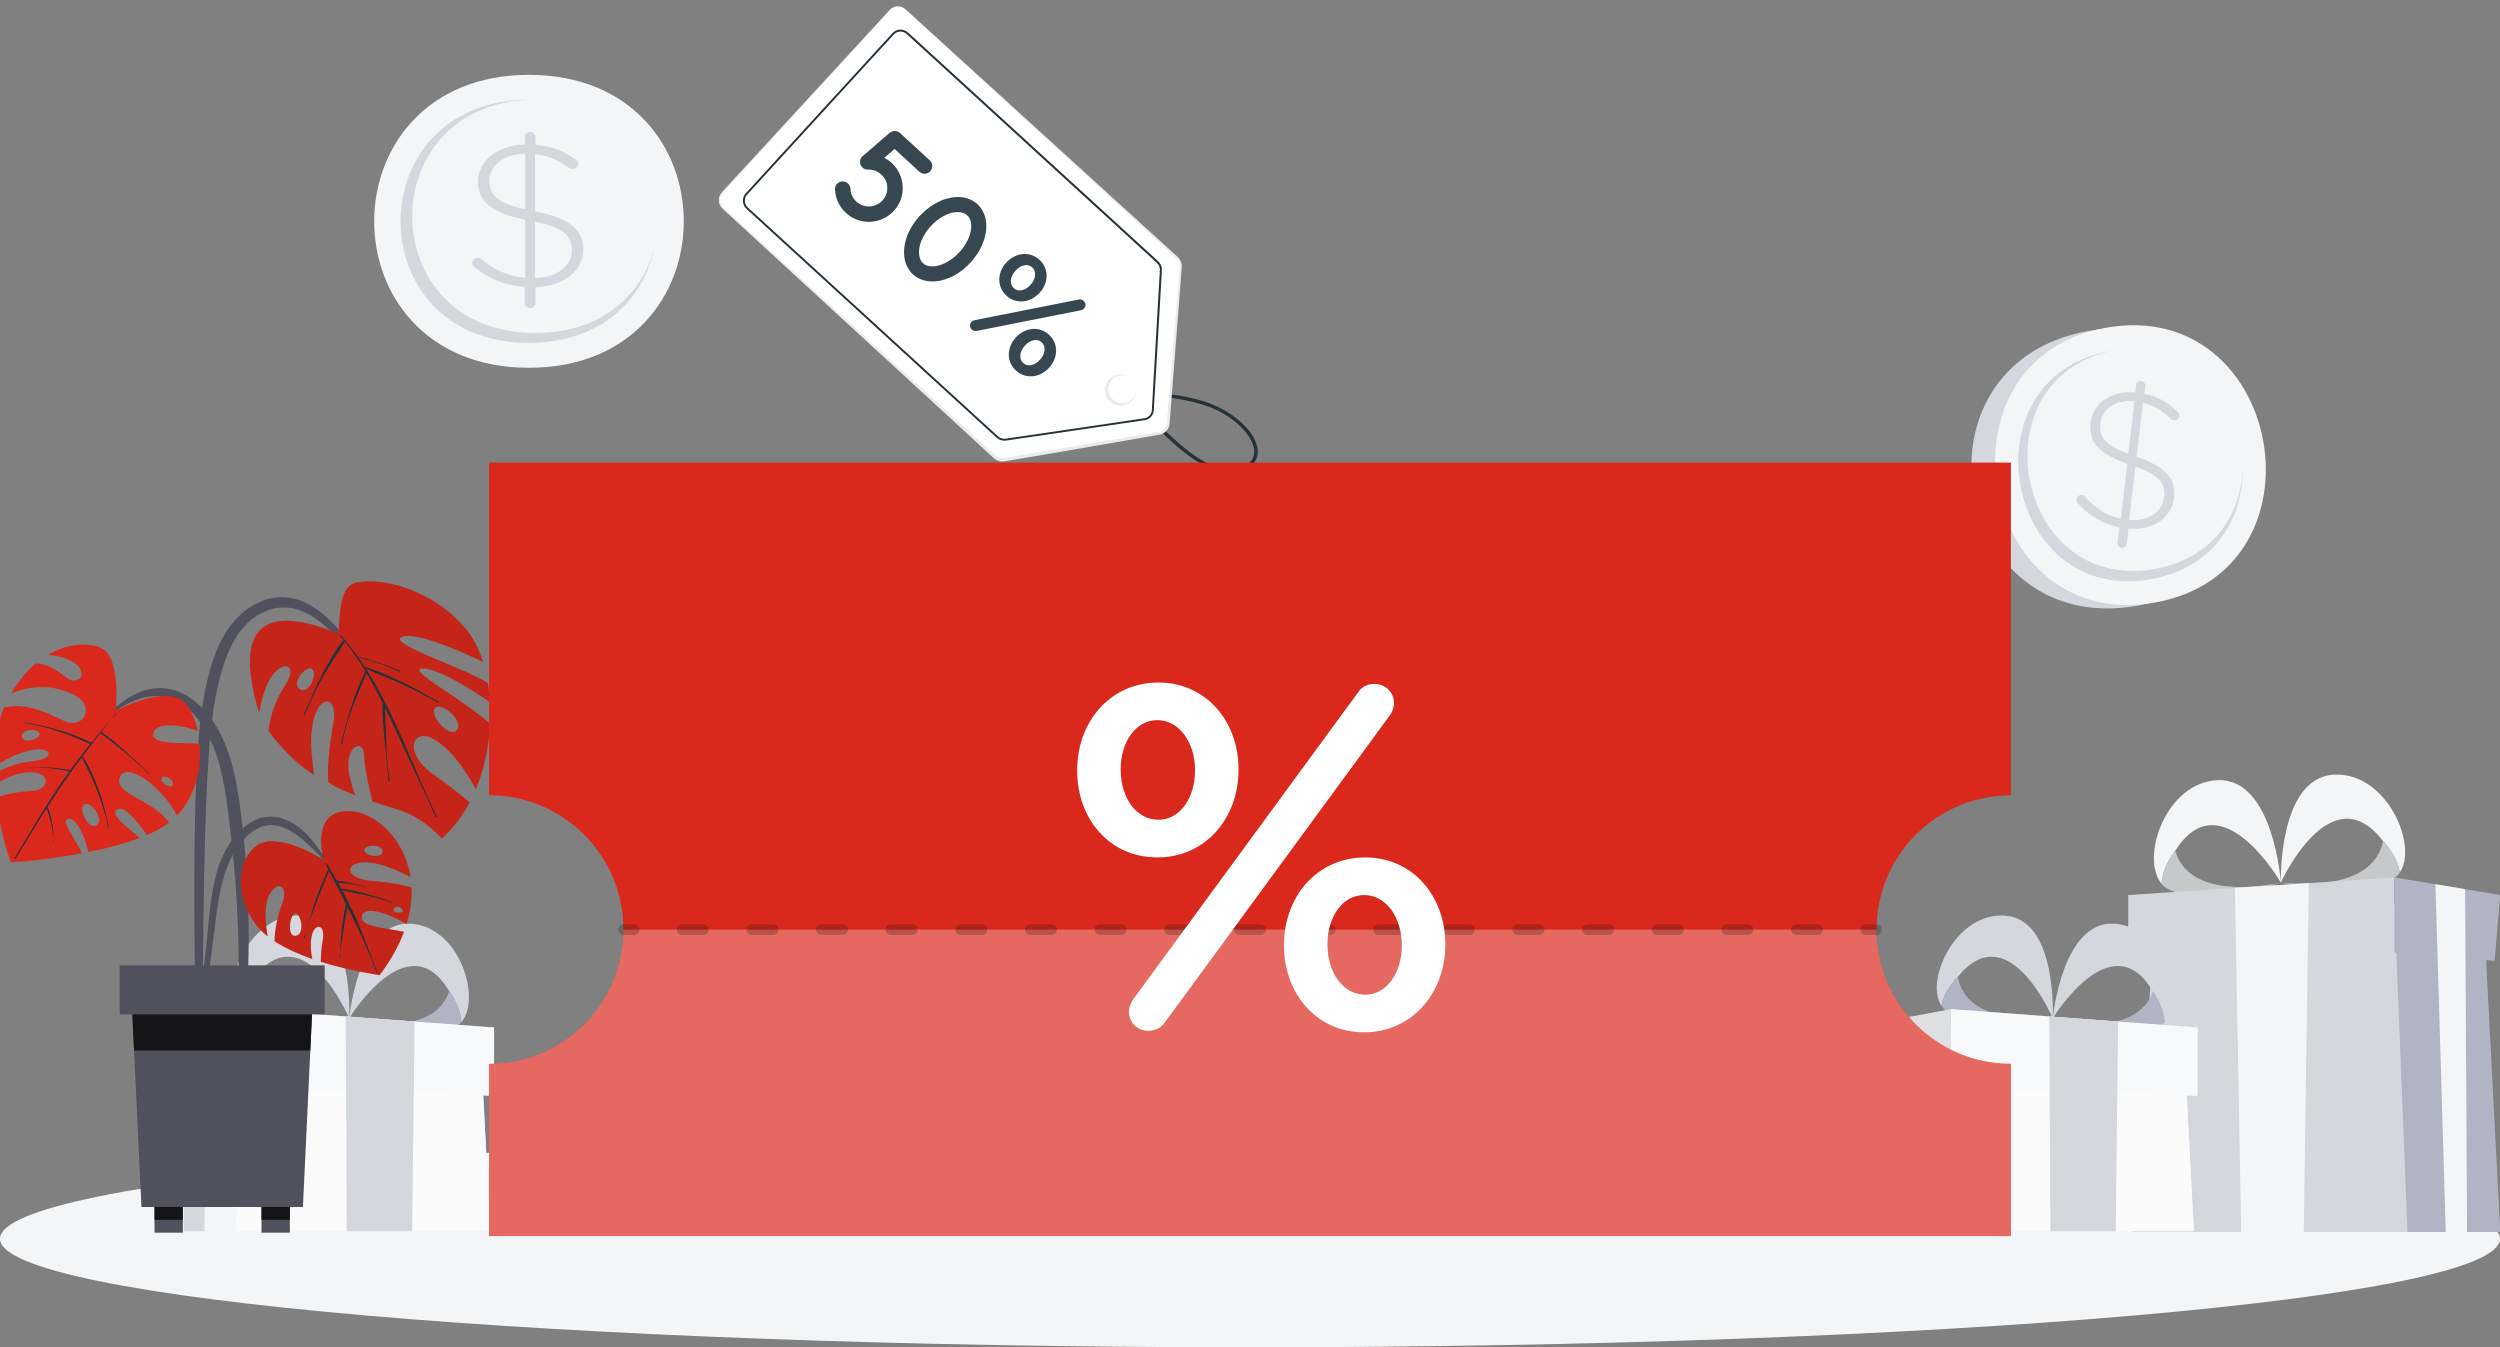 <svg width="334" height="180" viewBox="0 0 334 180" fill="none" xmlns="http://www.w3.org/2000/svg">
<rect x="0" y="0" width="334" height="180" fill="#808080" stroke="none"/>
<g clip-path="url(#clip0_2533_579871)">
<path d="M167 180C259.232 180 334 173.508 334 165.5C334 157.492 259.232 151 167 151C74.768 151 0 157.492 0 165.5C0 173.508 74.768 180 167 180Z" fill="#F4F5F6"/>
<path d="M70.665 10C43.123 10 43.08 49.133 70.665 49.133C98.249 49.133 98.249 10 70.665 10Z" fill="#F4F5F6"/>
<path d="M87.414 33.233C85.945 39.963 80.36 45.807 70.666 45.807C47.779 45.807 47.808 13.326 70.666 13.326C70.815 13.326 70.964 13.326 71.113 13.333C49.603 13.73 49.71 44.488 71.532 44.488C80.431 44.488 85.739 39.339 87.414 33.233Z" fill="#D4D7DE"/>
<path d="M70.828 17.609C71.218 17.609 71.544 17.907 71.544 18.262V19.354C73.688 19.517 75.242 20.17 76.846 21.262C77.115 21.453 77.264 21.616 77.264 21.886C77.264 22.269 76.909 22.567 76.491 22.567C76.313 22.567 76.164 22.538 75.951 22.375C74.49 21.311 73.063 20.765 71.481 20.602V28.233C76.008 29.105 77.917 30.659 77.917 33.325C77.917 36.212 75.263 38.254 71.544 38.367V40.495C71.544 40.85 71.218 41.148 70.828 41.148C70.437 41.148 70.111 40.85 70.111 40.495V38.346C67.521 38.155 65.406 37.282 63.405 35.701C63.199 35.538 63.078 35.375 63.078 35.126C63.078 34.772 63.433 34.446 63.823 34.446C64.093 34.446 64.27 34.552 64.363 34.637C66.03 36.056 67.847 36.899 70.175 37.119V29.354C65.704 28.453 63.859 26.956 63.859 24.233C63.859 21.51 66.477 19.382 70.118 19.304V18.269C70.118 17.914 70.444 17.616 70.835 17.616L70.828 17.609ZM70.175 27.964V20.524C67.286 20.581 65.377 22.155 65.377 24.12C65.377 25.971 66.328 27.12 70.175 27.964ZM71.488 29.623V37.141C74.468 37.084 76.406 35.502 76.406 33.438C76.406 31.559 75.362 30.417 71.488 29.623Z" fill="#D4D7DE"/>
<path d="M279.014 44.212C254.218 48.658 260.768 85.366 285.607 80.913C310.402 76.466 303.852 39.758 279.014 44.212Z" fill="#D4D7DE"/>
<path d="M281.34 43.793C257.708 48.034 264.259 84.741 287.933 80.493C311.565 76.252 305.014 39.545 281.34 43.793Z" fill="#F4F5F6"/>
<path d="M299.628 63.011C299.501 69.55 295.69 75.89 287.372 77.379C267.729 80.904 262.293 50.43 281.901 46.919C282.029 46.898 282.156 46.877 282.284 46.855C263.89 50.536 269.162 79.365 287.89 76.01C295.533 74.642 299.217 68.996 299.621 63.011H299.628Z" fill="#D4D7DE"/>
<path d="M286.059 50.893C286.393 50.935 286.648 51.247 286.606 51.588L286.485 52.616C288.323 52.992 289.593 53.765 290.864 54.963C291.077 55.169 291.183 55.339 291.155 55.602C291.112 55.963 290.771 56.212 290.409 56.169C290.253 56.148 290.126 56.112 289.969 55.935C288.827 54.779 287.649 54.119 286.301 53.807L285.449 61.027C289.274 62.311 290.75 63.977 290.452 66.502C290.133 69.232 287.606 70.899 284.37 70.622L284.136 72.636C284.093 72.97 283.781 73.225 283.448 73.183C283.114 73.14 282.859 72.828 282.901 72.487L283.143 70.452C280.921 70.005 279.183 68.97 277.636 67.268C277.472 67.091 277.387 66.927 277.416 66.693C277.458 66.36 277.799 66.084 278.139 66.126C278.374 66.154 278.516 66.275 278.579 66.36C279.864 67.871 281.347 68.856 283.334 69.296L284.2 61.949C280.432 60.644 278.998 59.034 279.303 56.46C279.608 53.857 282.114 52.141 285.272 52.431L285.385 51.453C285.428 51.12 285.74 50.864 286.073 50.907L286.059 50.893ZM284.342 60.623L285.172 53.587C282.667 53.346 280.836 54.644 280.616 56.502C280.41 58.254 281.106 59.438 284.342 60.623ZM285.293 62.332L284.455 69.445C287.039 69.693 288.891 68.395 289.125 66.438C289.338 64.658 288.557 63.467 285.293 62.325V62.332Z" fill="#D4D7DE"/>
<path d="M321.317 114.373C321.253 115.217 321.019 115.962 320.614 116.543C320.593 116.394 320.565 116.246 320.522 116.097C320.487 115.941 320.444 115.785 320.387 115.629C320.103 114.749 319.571 113.77 318.691 112.707C318.613 112.607 318.528 112.515 318.443 112.416C318.422 112.387 318.4 112.366 318.372 112.345C318.329 112.295 318.287 112.253 318.251 112.21C311.389 103.523 304.86 117.6 304.718 117.919C304.718 117.919 304.342 103.877 311.829 103.494C317.698 103.189 321.651 110.033 321.303 114.373H321.317Z" fill="#F4F5F6"/>
<path d="M320.623 116.543C320.453 116.792 320.247 117.011 320.006 117.189C316.429 119.926 305.443 118.04 304.762 117.926H304.727C315.052 118.912 317.884 115.16 318.38 112.338C318.402 112.366 318.43 112.388 318.451 112.409C318.537 112.508 318.622 112.6 318.7 112.7C319.58 113.77 320.112 114.742 320.396 115.621C320.446 115.777 320.488 115.941 320.531 116.09C320.566 116.238 320.602 116.394 320.623 116.536V116.543Z" fill="#F4F5F6"/>
<path opacity="0.2" d="M320.623 116.543C320.453 116.792 320.247 117.011 320.006 117.189C316.429 119.926 305.443 118.04 304.762 117.926H304.727C315.052 118.912 317.884 115.16 318.38 112.338C318.402 112.366 318.43 112.388 318.451 112.409C318.537 112.508 318.622 112.6 318.7 112.7C319.58 113.77 320.112 114.742 320.396 115.621C320.446 115.777 320.488 115.941 320.531 116.09C320.566 116.238 320.602 116.394 320.623 116.536V116.543Z" fill="#141416"/>
<path d="M287.877 115.969C288.026 116.799 288.324 117.522 288.778 118.069C288.785 117.92 288.8 117.771 288.821 117.615C288.842 117.459 288.87 117.295 288.906 117.132C289.105 116.232 289.538 115.203 290.318 114.062C290.389 113.955 290.46 113.856 290.538 113.75C290.559 113.721 290.574 113.7 290.602 113.672C290.638 113.622 290.68 113.572 290.709 113.523C296.712 104.218 304.554 117.615 304.724 117.92C304.724 117.92 303.759 103.906 296.265 104.232C290.396 104.487 287.111 111.679 287.87 115.962L287.877 115.969Z" fill="#F4F5F6"/>
<path d="M288.777 118.061C288.969 118.288 289.196 118.487 289.452 118.65C293.27 121.033 304.028 118.111 304.695 117.933H304.723C294.54 119.898 291.361 116.43 290.601 113.664C290.58 113.692 290.559 113.714 290.537 113.742C290.459 113.848 290.388 113.955 290.317 114.054C289.544 115.203 289.111 116.224 288.905 117.125C288.87 117.288 288.841 117.451 288.82 117.607C288.799 117.763 288.784 117.912 288.777 118.061Z" fill="#F4F5F6"/>
<path opacity="0.2" d="M288.777 118.061C288.969 118.288 289.196 118.487 289.452 118.65C293.27 121.033 304.028 118.111 304.695 117.933H304.723C294.54 119.898 291.361 116.43 290.601 113.664C290.58 113.692 290.559 113.714 290.537 113.742C290.459 113.848 290.388 113.955 290.317 114.054C289.544 115.203 289.111 116.224 288.905 117.125C288.87 117.288 288.841 117.451 288.82 117.607C288.799 117.763 288.784 117.912 288.777 118.061Z" fill="#141416"/>
<path d="M324.815 164.591H284.883L288.183 119.578L320.827 120.975L324.815 164.591Z" fill="#D4D7DE"/>
<path d="M334.035 164.592H321.637L319.898 120.977L331.821 122.012L334.035 164.592Z" fill="#B1B5C3"/>
<path d="M284.336 119.579V128.373L319.897 127.281V117.225L284.336 119.579Z" fill="#D4D7DE"/>
<path d="M333.276 128.373L319.898 127.281V117.225L334.035 119.579L333.276 128.373Z" fill="#B1B5C3"/>
<path d="M307.783 164.591H299.423L298.586 118.635L308.45 117.982L307.783 164.591Z" fill="#F4F5F6"/>
<path d="M326.752 164.592H329.597L329.342 118.799L325.375 118.133L326.752 164.592Z" fill="#F4F5F6"/>
<path d="M290.118 134.622C289.962 135.402 289.664 136.069 289.217 136.565C289.217 136.423 289.203 136.281 289.181 136.139C289.167 135.991 289.146 135.842 289.11 135.686C288.947 134.835 288.564 133.863 287.861 132.771C287.797 132.672 287.734 132.572 287.663 132.473C287.648 132.445 287.627 132.423 287.606 132.395C287.57 132.345 287.535 132.303 287.506 132.253C282.099 123.381 274.42 135.756 274.25 136.047C274.25 136.047 275.492 122.927 282.51 123.409C288.01 123.785 290.92 130.615 290.111 134.622H290.118Z" fill="#D4D7DE"/>
<path d="M289.217 136.565C289.033 136.777 288.813 136.955 288.572 137.096C284.931 139.238 274.911 136.245 274.286 136.061H274.258C283.767 138.146 286.833 134.969 287.614 132.395C287.635 132.423 287.649 132.444 287.67 132.473C287.741 132.572 287.805 132.671 287.869 132.77C288.565 133.863 288.955 134.834 289.118 135.685C289.147 135.841 289.168 135.99 289.189 136.139C289.203 136.281 289.217 136.43 289.225 136.565H289.217Z" fill="#B1B5C3"/>
<path d="M258.773 132.323C258.815 133.118 259.014 133.827 259.376 134.38C259.397 134.245 259.433 134.104 259.468 133.962C259.504 133.82 259.553 133.671 259.603 133.522C259.887 132.699 260.412 131.799 261.263 130.82C261.342 130.735 261.42 130.643 261.505 130.55C261.526 130.529 261.547 130.508 261.569 130.487C261.604 130.444 261.654 130.402 261.682 130.359C268.325 122.373 274.123 135.735 274.243 136.04C274.243 136.04 274.932 122.877 267.913 122.331C262.413 121.905 258.545 128.231 258.758 132.316L258.773 132.323Z" fill="#D4D7DE"/>
<path d="M259.375 134.381C259.531 134.615 259.716 134.827 259.936 135.005C263.228 137.657 273.575 136.153 274.221 136.061H274.25C264.534 136.742 261.965 133.154 261.568 130.494C261.547 130.515 261.525 130.537 261.504 130.558C261.419 130.65 261.341 130.735 261.263 130.827C260.411 131.806 259.893 132.714 259.602 133.529C259.552 133.678 259.503 133.827 259.467 133.969C259.432 134.111 259.396 134.253 259.375 134.388V134.381Z" fill="#B1B5C3"/>
<path d="M256.094 164.492H293.096L291.74 138.316L259.791 137.174L256.094 164.492Z" fill="#F4F5F6"/>
<path opacity="0.6" d="M256.094 164.492H293.096L291.74 138.316L259.791 137.174L256.094 164.492Z" fill="white"/>
<path d="M248.527 164.492H259.037L260.648 137.174L249.805 139.195L248.527 164.492Z" fill="#F4F5F6"/>
<path d="M293.598 137.274V146.409L260.648 145.281V134.82L293.598 137.274Z" fill="#F4F5F6"/>
<path opacity="0.4" d="M293.598 137.274V146.409L260.648 145.281V134.82L293.598 137.274Z" fill="white"/>
<path d="M248.257 146.409L260.648 145.281V134.82L247.555 137.274L248.257 146.409Z" fill="#F4F5F6"/>
<path opacity="0.1" d="M248.257 146.409L260.648 145.281V134.82L247.555 137.274L248.257 146.409Z" fill="#141416"/>
<path d="M282.982 136.48L282.663 164.493H273.927L273.785 135.799L282.982 136.48Z" fill="#D4D7DE"/>
<path d="M255.43 135.799L252.145 136.416V164.493H254.891L255.43 135.799Z" fill="#D4D7DE"/>
<path d="M62.52 134.622C62.364 135.402 62.066 136.069 61.619 136.565C61.619 136.423 61.605 136.281 61.584 136.139C61.569 135.991 61.548 135.842 61.513 135.686C61.349 134.835 60.966 133.863 60.264 132.771C60.2 132.672 60.136 132.572 60.065 132.473C60.051 132.445 60.029 132.423 60.008 132.395C59.973 132.345 59.937 132.303 59.909 132.253C54.501 123.381 46.823 135.756 46.652 136.047C46.652 136.047 47.894 122.927 54.913 123.409C60.413 123.785 63.322 130.615 62.513 134.622H62.52Z" fill="#D4D7DE"/>
<path d="M61.628 136.565C61.443 136.777 61.223 136.955 60.982 137.096C57.341 139.238 47.321 136.245 46.696 136.061H46.668C56.177 138.146 59.243 134.969 60.024 132.395C60.045 132.423 60.059 132.444 60.081 132.473C60.151 132.572 60.215 132.671 60.279 132.77C60.975 133.863 61.365 134.834 61.528 135.685C61.557 135.841 61.578 135.99 61.599 136.139C61.613 136.281 61.628 136.43 61.635 136.565H61.628Z" fill="#B1B5C3"/>
<path d="M31.183 132.323C31.225 133.118 31.424 133.827 31.786 134.38C31.807 134.245 31.843 134.104 31.878 133.962C31.914 133.82 31.963 133.671 32.013 133.522C32.297 132.699 32.822 131.799 33.674 130.82C33.752 130.735 33.83 130.643 33.915 130.55C33.936 130.529 33.958 130.508 33.979 130.487C34.014 130.444 34.064 130.402 34.092 130.359C40.735 122.373 46.533 135.735 46.653 136.04C46.653 136.04 47.342 122.877 40.323 122.331C34.823 121.905 30.956 128.231 31.169 132.316L31.183 132.323Z" fill="#D4D7DE"/>
<path d="M31.785 134.381C31.941 134.615 32.126 134.827 32.346 135.005C35.639 137.657 45.986 136.153 46.631 136.061H46.66C36.944 136.742 34.375 133.154 33.978 130.494C33.957 130.515 33.935 130.537 33.914 130.558C33.829 130.65 33.751 130.735 33.673 130.827C32.821 131.806 32.303 132.714 32.012 133.529C31.963 133.678 31.913 133.827 31.877 133.969C31.842 134.111 31.806 134.253 31.785 134.388V134.381Z" fill="#B1B5C3"/>
<path d="M28.504 164.492H65.506L64.15 138.316L32.201 137.174L28.504 164.492Z" fill="#F4F5F6"/>
<path opacity="0.6" d="M28.504 164.492H65.506L64.15 138.316L32.201 137.174L28.504 164.492Z" fill="white"/>
<path d="M20.938 164.492H31.448L33.059 137.174L22.215 139.195L20.938 164.492Z" fill="#F4F5F6"/>
<path d="M66.008 137.274V146.409L33.059 145.281V134.82L66.008 137.274Z" fill="#F4F5F6"/>
<path opacity="0.4" d="M66.008 137.274V146.409L33.059 145.281V134.82L66.008 137.274Z" fill="white"/>
<path d="M20.667 146.409L33.058 145.281V134.82L19.965 137.274L20.667 146.409Z" fill="#F4F5F6"/>
<path opacity="0.1" d="M20.667 146.409L33.058 145.281V134.82L19.965 137.274L20.667 146.409Z" fill="#141416"/>
<path d="M55.392 136.48L55.065 164.493H46.329L46.188 135.799L55.392 136.48Z" fill="#D4D7DE"/>
<path d="M27.833 135.799L24.555 136.416V164.493H27.301L27.833 135.799Z" fill="#D4D7DE"/>
<path d="M26.478 99.501C26.676 96.6 27.031 93.699 27.705 90.87C28.316 88.317 29.181 85.7 30.792 83.593C32.268 81.664 34.383 80.125 36.839 79.828C39.209 79.537 41.43 80.594 43.204 82.083C45.397 83.934 47.079 86.373 48.662 88.749C50.429 91.402 51.926 94.16 53.374 96.99C53.423 97.082 53.282 97.16 53.232 97.068C52.04 94.671 50.571 92.345 49.017 90.175C47.547 88.118 45.979 86.069 44.162 84.303C42.537 82.714 40.472 81.232 38.116 81.161C35.774 81.083 33.61 82.402 32.197 84.21C30.622 86.232 29.82 88.749 29.217 91.203C28.557 93.898 28.23 96.657 28.003 99.422C27.542 105.11 27.414 110.826 27.287 116.528C27.216 119.755 27.173 122.982 27.138 126.209C27.123 127.847 27.109 129.478 27.095 131.116C27.081 132.691 27.166 134.286 26.903 135.847C26.854 136.166 26.329 136.13 26.279 135.832C26.016 134.357 26.08 132.847 26.059 131.35C26.038 129.797 26.016 128.251 26.002 126.698C25.974 123.684 25.96 120.67 25.967 117.663C25.981 111.621 26.059 105.55 26.471 99.515L26.478 99.501Z" fill="#50515C"/>
<path d="M34.605 95.218C34.91 93.608 35.45 91.516 36.365 90.268C38.011 88.026 39.793 89.005 38.146 91.48C36.351 94.189 36.095 96.324 35.833 97.594C35.833 97.594 38.6 101.544 41.943 103.494C41.801 101.976 41.368 99.636 41.666 97.381C42.305 92.501 45.264 92.771 44.533 96.65C43.944 99.764 43.703 103.061 43.866 104.494C44.867 105.253 46.584 105.905 47.436 106.239C47.244 105.671 47.038 104.99 46.818 104.168C45.633 99.792 48.55 98.423 48.649 100.884C48.72 102.905 49.508 106.047 49.785 107.097C51.389 107.636 52.716 108.004 53.532 108.288C56.91 109.472 59.01 112.033 59.01 112.033C60.543 110.671 61.778 109.019 62.743 107.203C61.721 106.324 60.11 105.019 57.868 103.437C53.667 100.473 55.129 96.735 58.464 99.062C60.87 100.742 62.729 103.849 63.573 105.444C64.73 102.678 65.341 99.643 65.475 96.707C62.175 93.615 54.021 89.303 56.477 89.303C58.691 89.303 63.637 92.544 65.461 93.799C65.412 92.927 65.319 92.076 65.184 91.26C62.076 89.225 51.985 86.062 53.589 85.147C55.355 84.147 62.403 87.409 64.531 88.438C64.063 86.927 63.431 85.608 62.665 84.573C58.372 78.828 50.629 76.85 47.251 77.942C44.86 78.715 45.562 84.778 45.044 84.573C35.442 80.715 31.078 83.438 34.612 95.211L34.605 95.218ZM58.137 94.551C58.819 93.728 61.97 96.147 61.061 97.473C60.153 98.792 57.264 95.608 58.137 94.551ZM41.673 89.381C42.504 89.906 41.276 92.97 39.998 92.041C38.913 91.253 40.836 88.849 41.673 89.381Z" fill="#DA291C"/>
<path opacity="0.1" d="M34.605 95.218C34.91 93.608 35.45 91.516 36.365 90.268C38.011 88.026 39.793 89.005 38.146 91.48C36.351 94.189 36.095 96.324 35.833 97.594C35.833 97.594 38.6 101.544 41.943 103.494C41.801 101.976 41.368 99.636 41.666 97.381C42.305 92.501 45.264 92.771 44.533 96.65C43.944 99.764 43.703 103.061 43.866 104.494C44.867 105.253 46.584 105.905 47.436 106.239C47.244 105.671 47.038 104.99 46.818 104.168C45.633 99.792 48.55 98.423 48.649 100.884C48.72 102.905 49.508 106.047 49.785 107.097C51.389 107.636 52.716 108.004 53.532 108.288C56.91 109.472 59.01 112.033 59.01 112.033C60.543 110.671 61.778 109.019 62.743 107.203C61.721 106.324 60.11 105.019 57.868 103.437C53.667 100.473 55.129 96.735 58.464 99.062C60.87 100.742 62.729 103.849 63.573 105.444C64.73 102.678 65.341 99.643 65.475 96.707C62.175 93.615 54.021 89.303 56.477 89.303C58.691 89.303 63.637 92.544 65.461 93.799C65.412 92.927 65.319 92.076 65.184 91.26C62.076 89.225 51.985 86.062 53.589 85.147C55.355 84.147 62.403 87.409 64.531 88.438C64.063 86.927 63.431 85.608 62.665 84.573C58.372 78.828 50.629 76.85 47.251 77.942C44.86 78.715 45.562 84.778 45.044 84.573C35.442 80.715 31.078 83.438 34.612 95.211L34.605 95.218ZM58.137 94.551C58.819 93.728 61.97 96.147 61.061 97.473C60.153 98.792 57.264 95.608 58.137 94.551ZM41.673 89.381C42.504 89.906 41.276 92.97 39.998 92.041C38.913 91.253 40.836 88.849 41.673 89.381Z" fill="black"/>
<path d="M42.929 90.325C43.362 89.467 43.816 88.616 44.306 87.793C44.774 87.013 45.278 86.176 45.895 85.495C45.76 85.325 45.626 85.155 45.484 84.992C45.427 84.928 45.526 84.829 45.583 84.9C45.746 85.084 45.895 85.268 46.051 85.46C46.08 85.474 46.108 85.502 46.115 85.538C46.711 86.247 47.265 86.977 47.804 87.729C48.748 87.928 49.678 88.233 50.593 88.538C51.537 88.85 52.467 89.183 53.382 89.566C53.474 89.609 53.432 89.765 53.332 89.722C52.424 89.318 51.509 88.935 50.565 88.616C49.678 88.318 48.769 88.084 47.868 87.829C48.159 88.24 48.45 88.658 48.727 89.084C50.416 89.573 52.069 90.339 53.659 91.091C55.327 91.878 56.93 92.8 58.527 93.722C58.619 93.772 58.527 93.913 58.442 93.857C56.881 92.921 55.248 92.126 53.602 91.353C52.055 90.63 50.458 90.041 48.904 89.353C52.822 95.466 55.178 102.523 58.321 109.055C58.364 109.147 58.222 109.225 58.179 109.133C57.221 106.842 56.114 104.608 55.071 102.353C54.134 100.332 53.219 98.296 52.275 96.275C51.998 95.686 51.714 95.091 51.431 94.502C51.601 97.764 51.53 101.09 52.069 104.317C52.09 104.431 51.92 104.452 51.906 104.338C51.679 100.849 51.062 97.417 51.09 93.906C51.09 93.885 51.104 93.878 51.111 93.864C50.444 92.53 49.734 91.211 48.975 89.935C47.676 92.991 46.314 96.091 45.704 99.374C45.682 99.473 45.519 99.431 45.547 99.325C46.427 96.034 47.251 92.743 48.833 89.701C47.996 88.318 47.08 86.984 46.073 85.722C45.64 86.538 45.079 87.304 44.582 88.077C44.1 88.835 43.624 89.601 43.177 90.382C42.219 92.048 41.382 93.75 40.722 95.559C40.686 95.658 40.523 95.608 40.566 95.509C41.311 93.772 42.07 92.02 42.929 90.332V90.325Z" fill="#263238"/>
<path d="M12.029 97.756C14.549 95.231 17.472 91.927 21.354 91.934C25.108 91.934 27.869 94.962 29.459 98.075C31.119 101.33 31.715 105.025 32.184 108.607C32.744 112.904 33.057 117.23 33.177 121.557C33.248 123.961 33.234 126.372 33.177 128.776C33.12 131.202 33.057 133.662 32.624 136.06C32.553 136.45 31.928 136.464 31.907 136.045C31.793 134.024 31.872 131.989 31.886 129.96C31.9 127.968 31.864 125.968 31.793 123.975C31.644 119.94 31.353 115.911 30.878 111.904C30.466 108.401 30.133 104.798 29.09 101.415C28.146 98.366 26.372 94.877 23.277 93.536C19.055 91.707 14.925 95.047 12.164 97.87C12.093 97.941 11.966 97.841 12.036 97.763L12.029 97.756Z" fill="#50515C"/>
<path d="M-0.81 103.395C-0.789 103.912 -0.76 104.423 -0.725 104.92C0.425 104.111 1.866 103.381 3.398 103.21C6.968 102.835 6.741 105.544 4.357 105.657C2.079 105.763 0.553 106.154 -0.54 106.636C0.042 111.345 1.34 115.139 1.532 115.189C1.724 115.231 6.095 114.919 10.963 113.997C10.076 112.104 8.054 109.593 9.083 109.395C10.14 109.182 11.24 111.43 11.815 113.827C14.164 113.352 16.591 112.735 18.677 111.941C17.109 110.579 14.682 108.891 15.605 108.168C16.534 107.444 18.457 109.827 19.614 111.558C20.764 111.068 21.779 110.522 22.581 109.905C20.466 106.799 15.307 106.168 15.981 103.92C16.669 101.629 21.481 104.792 23.645 108.948C26.193 106.31 26.938 102.579 26.668 99.388C24.454 99.132 20.189 99.601 20.494 98.005C20.785 96.494 23.886 96.714 26.406 97.643C26.093 96.197 25.568 94.963 24.922 94.14C22.588 91.14 15.463 94.955 15.463 94.955C15.463 94.955 16.222 87.793 13.504 86.558C11.936 85.849 9.175 85.856 6.4 87.488C7.955 87.615 9.835 88.112 10.595 89.19C11.56 90.566 10.034 91.317 9.069 90.679C8.387 90.225 7.11 88.814 4.811 88.622C3.917 89.36 3.044 90.303 2.235 91.466C1.972 91.835 1.724 92.225 1.482 92.65C3.725 91.722 6.691 91.246 9.828 92.799C12.915 94.331 11.191 97.537 8.536 96.296C5.904 95.062 3.349 93.828 0.524 94.53C-0.512 96.913 -0.852 99.735 -0.831 102.515C0.226 101.749 1.788 100.835 3.746 100.317C6.819 99.508 7.749 101.345 4.371 101.686C2.228 101.905 0.425 102.686 -0.81 103.381V103.395ZM2.93 98.466C2.717 97.473 4.896 97.182 5.258 97.991C5.563 98.679 3.136 99.459 2.93 98.466ZM21.573 103.976C21.779 103.43 23.233 104.047 23.106 104.728C22.921 105.629 21.374 104.522 21.573 103.976ZM11.283 107.466C12.347 107.04 14.008 109.678 12.844 110.288C11.687 110.891 10.41 107.82 11.283 107.466Z" fill="#DA291C"/>
<path d="M1.942 114.651C3.546 111.977 5.129 109.289 6.811 106.658C7.591 105.431 8.414 104.233 9.266 103.062C9.138 103.034 9.01 102.999 8.883 102.97C8.67 102.928 8.457 102.885 8.244 102.85C7.754 102.765 7.258 102.694 6.761 102.644C6.292 102.594 5.824 102.573 5.356 102.566C4.866 102.566 4.334 102.545 3.851 102.644C3.787 102.658 3.78 102.559 3.837 102.566C4.334 102.587 4.852 102.523 5.349 102.516C5.838 102.516 6.321 102.516 6.811 102.552C7.265 102.58 7.719 102.623 8.173 102.694C8.421 102.729 8.67 102.779 8.918 102.821C9.067 102.85 9.223 102.871 9.365 102.913C10.231 101.722 11.132 100.552 12.062 99.41C9.252 98.119 6.363 97.063 3.298 96.616C3.248 96.609 3.269 96.531 3.319 96.538C6.378 97.027 9.443 97.814 12.211 99.233C12.722 98.609 13.24 97.978 13.758 97.361C14.34 96.665 14.957 95.985 15.483 95.247C15.518 95.198 15.589 95.247 15.546 95.297C14.823 96.07 14.163 96.928 13.517 97.786C13.517 97.786 13.524 97.786 13.531 97.786C14.688 98.559 15.752 99.481 16.788 100.403C17.853 101.346 18.896 102.325 19.904 103.325C19.939 103.36 19.883 103.417 19.847 103.382C18.846 102.389 17.81 101.445 16.732 100.545C15.653 99.644 14.51 98.822 13.425 97.935C13.425 97.935 13.425 97.921 13.418 97.921C13.169 98.247 12.921 98.58 12.672 98.9C12.545 99.063 12.424 99.226 12.296 99.389C12.296 99.403 12.282 99.41 12.268 99.424C11.849 99.963 11.438 100.509 11.026 101.055C11.53 101.729 11.906 102.531 12.261 103.289C12.623 104.041 12.935 104.821 13.219 105.608C13.815 107.232 14.212 108.927 14.553 110.622C14.56 110.672 14.482 110.693 14.475 110.644C14.155 108.956 13.623 107.332 13.02 105.729C12.708 104.913 12.353 104.112 11.991 103.318C11.658 102.594 11.253 101.899 10.941 101.169C10.579 101.644 10.224 102.126 9.869 102.609C9.77 102.75 9.67 102.892 9.571 103.034C9.585 103.062 9.571 103.105 9.536 103.105H9.521C8.421 104.637 7.371 106.211 6.356 107.8C6.427 107.899 6.456 108.027 6.498 108.147C6.562 108.339 6.626 108.537 6.683 108.729C6.796 109.119 6.889 109.516 6.96 109.92C7.031 110.296 7.08 110.679 7.116 111.062C7.158 111.481 7.116 111.949 7.208 112.36C7.222 112.424 7.116 112.431 7.13 112.36C7.194 111.977 7.094 111.53 7.038 111.154C6.981 110.743 6.903 110.332 6.811 109.927C6.725 109.559 6.626 109.197 6.512 108.835C6.456 108.651 6.399 108.474 6.335 108.296C6.3 108.204 6.257 108.105 6.222 107.998C5.746 108.743 5.271 109.495 4.809 110.247C3.887 111.743 2.971 113.246 2.056 114.743C2.006 114.821 1.893 114.75 1.935 114.679L1.942 114.651Z" fill="#263238"/>
<path d="M26.64 135.194C26.683 133.676 26.924 132.152 27.087 130.641C27.25 129.123 27.421 127.613 27.584 126.095C27.896 123.173 28.067 120.187 28.755 117.329C29.344 114.869 30.43 112.507 32.325 110.769C33.283 109.89 34.496 109.174 35.823 109.103C37.179 109.032 38.428 109.5 39.542 110.245C40.805 111.096 41.784 112.308 42.664 113.535C43.573 114.798 44.382 116.11 45.099 117.493C45.127 117.542 45.042 117.578 45.013 117.528C43.686 115.223 41.848 113.237 39.741 111.627C38.768 110.883 37.654 110.33 36.419 110.245C35.192 110.159 34.099 110.748 33.197 111.528C31.43 113.067 30.401 115.322 29.791 117.549C29.067 120.18 28.833 122.953 28.471 125.648C28.258 127.251 28.052 128.861 27.84 130.464C27.627 132.059 27.499 133.698 27.158 135.272C27.087 135.612 26.619 135.541 26.633 135.201L26.64 135.194Z" fill="#50515C"/>
<path d="M34.105 123.422C34.545 124.032 35.099 124.585 35.758 125.103C35.51 123.621 35.205 120.997 35.957 119.592C37.114 117.415 38.491 118.5 37.802 120.394C36.802 123.089 36.674 124.911 36.688 125.748C38.157 126.713 39.931 127.5 41.727 128.124C41.571 127.393 41.464 126.493 41.563 125.528C41.798 123.202 43.579 123.245 43.111 125.663C42.905 126.706 42.862 127.713 42.869 128.5C46.929 129.769 50.725 130.273 50.725 130.273C52.237 128.259 53.301 126.33 53.975 124.493C52.081 124.018 48.248 123.911 48.334 122.557C48.44 120.741 52.152 122.138 54.323 123.457C54.855 121.713 55.047 120.075 54.976 118.564C54.132 118.287 52.563 117.94 49.753 117.699C45.857 117.365 46.049 115.153 48.873 115.202C50.959 115.238 53.592 116.514 54.841 117.181C54.025 111.883 49.987 108.486 46.744 108.359C41.294 108.139 43.252 114.919 43.252 114.919C43.252 114.919 39.562 112.323 36.071 112.387C32.593 112.465 30.379 118.224 34.105 123.408V123.422ZM48.66 113.621C48.539 112.862 50.974 112.678 51.094 113.656C51.243 114.756 48.781 114.401 48.66 113.621ZM52.57 121.571C52.521 121.075 53.571 120.982 53.805 121.614C53.961 122.025 52.613 122.06 52.57 121.571ZM39.484 122.032C40.307 122.145 40.776 125.081 39.356 125.025C38.278 124.982 38.789 121.933 39.484 122.032Z" fill="#DA291C"/>
<path opacity="0.1" d="M34.105 123.422C34.545 124.032 35.099 124.585 35.758 125.103C35.51 123.621 35.205 120.997 35.957 119.592C37.114 117.415 38.491 118.5 37.802 120.394C36.802 123.089 36.674 124.911 36.688 125.748C38.157 126.713 39.931 127.5 41.727 128.124C41.571 127.393 41.464 126.493 41.563 125.528C41.798 123.202 43.579 123.245 43.111 125.663C42.905 126.706 42.862 127.713 42.869 128.5C46.929 129.769 50.725 130.273 50.725 130.273C52.237 128.259 53.301 126.33 53.975 124.493C52.081 124.018 48.248 123.911 48.334 122.557C48.44 120.741 52.152 122.138 54.323 123.457C54.855 121.713 55.047 120.075 54.976 118.564C54.132 118.287 52.563 117.94 49.753 117.699C45.857 117.365 46.049 115.153 48.873 115.202C50.959 115.238 53.592 116.514 54.841 117.181C54.025 111.883 49.987 108.486 46.744 108.359C41.294 108.139 43.252 114.919 43.252 114.919C43.252 114.919 39.562 112.323 36.071 112.387C32.593 112.465 30.379 118.224 34.105 123.408V123.422ZM48.66 113.621C48.539 112.862 50.974 112.678 51.094 113.656C51.243 114.756 48.781 114.401 48.66 113.621ZM52.57 121.571C52.521 121.075 53.571 120.982 53.805 121.614C53.961 122.025 52.613 122.06 52.57 121.571ZM39.484 122.032C40.307 122.145 40.776 125.081 39.356 125.025C38.278 124.982 38.789 121.933 39.484 122.032Z" fill="black"/>
<path d="M40.618 125.294C40.753 124.925 40.873 124.556 40.987 124.188C40.88 124.563 40.788 124.946 40.717 125.322C40.703 125.4 40.589 125.365 40.618 125.294Z" fill="#263238"/>
<path d="M42.06 120.578C42.315 119.826 42.599 119.081 42.897 118.344C43.053 117.946 43.217 117.556 43.387 117.173C43.529 116.847 43.657 116.478 43.87 116.188C43.699 115.876 43.543 115.557 43.43 115.237C43.415 115.209 43.458 115.181 43.479 115.209C43.898 115.691 44.217 116.301 44.544 116.854C44.693 117.11 44.842 117.372 44.991 117.634C45.296 117.656 45.608 117.72 45.906 117.776C46.233 117.833 46.559 117.904 46.886 117.975C47.212 118.046 47.531 118.124 47.858 118.202C48.177 118.28 48.497 118.386 48.823 118.436C48.901 118.45 48.866 118.563 48.795 118.535C48.475 118.407 48.113 118.344 47.773 118.273C47.461 118.202 47.148 118.152 46.829 118.103C46.51 118.06 46.197 118.017 45.878 117.989C45.637 117.968 45.395 117.954 45.154 117.932C45.282 118.159 45.417 118.386 45.544 118.62C45.566 118.656 45.58 118.691 45.601 118.734C45.864 118.712 46.126 118.783 46.382 118.826C46.666 118.876 46.942 118.932 47.226 118.989C47.794 119.117 48.362 119.251 48.922 119.407C50.1 119.734 51.264 120.11 52.428 120.492C52.492 120.514 52.449 120.613 52.386 120.592C51.229 120.195 50.051 119.883 48.866 119.613C48.305 119.485 47.751 119.358 47.191 119.244C46.914 119.188 46.63 119.124 46.353 119.067C46.141 119.024 45.913 118.996 45.7 118.925C46.297 120.032 46.864 121.159 47.382 122.308C48.511 124.804 49.462 127.386 50.434 129.946C50.455 130.01 50.356 130.052 50.335 129.989C49.426 127.428 48.284 124.96 47.084 122.521C46.864 122.074 46.644 121.634 46.424 121.195C46.403 121.287 46.382 121.372 46.368 121.464C46.311 121.769 46.261 122.067 46.204 122.372C46.105 122.982 45.999 123.585 45.906 124.194C45.722 125.428 45.424 126.726 45.466 127.982C45.466 128.06 45.353 128.052 45.36 127.982C45.459 127.379 45.459 126.748 45.495 126.138C45.537 125.499 45.58 124.861 45.658 124.23C45.729 123.62 45.807 123.01 45.906 122.4C45.956 122.095 46.013 121.79 46.069 121.492C46.112 121.273 46.119 121.024 46.24 120.833C45.92 120.195 45.601 119.549 45.282 118.911C44.977 118.315 44.672 117.712 44.359 117.124C44.224 116.876 44.083 116.62 43.948 116.365C43.87 116.677 43.706 116.982 43.586 117.28C43.444 117.62 43.309 117.968 43.167 118.308C42.855 119.067 42.564 119.833 42.273 120.606C41.861 121.698 41.407 122.812 41.066 123.946C41.4 122.833 41.684 121.698 42.053 120.599L42.06 120.578Z" fill="#263238"/>
<path d="M40.992 124.188C41.014 124.103 41.042 124.011 41.07 123.926C41.042 124.011 41.021 124.103 40.992 124.188Z" fill="#263238"/>
<path d="M17.527 132.246L17.911 140.352L18.897 161.252H40.471L41.457 140.352L41.84 132.246H17.527Z" fill="#50515C"/>
<path d="M17.527 132.246L17.911 140.352H41.457L41.84 132.246H17.527Z" fill="#141416"/>
<path d="M15.989 135.521H43.375V128.969H15.989V135.521Z" fill="#50515C"/>
<path d="M38.727 161.252H34.938V164.684H38.727V161.252Z" fill="#50515C"/>
<path d="M38.727 161.252H34.938V162.968H38.727V161.252Z" fill="#141416"/>
<path d="M24.427 161.252H20.645V164.684H24.427V161.252Z" fill="#50515C"/>
<path d="M24.427 161.252H20.645V162.968H24.427V161.252Z" fill="#141416"/>
<path d="M150.924 52.288C150.973 52.288 155.806 52.189 160.497 53.515C164.663 54.7 168.119 57.87 168.034 60.437C167.991 61.763 166.983 62.706 165.202 63.096C159.582 64.323 151.101 53.132 150.746 52.657L150.477 52.295L150.924 52.281V52.288ZM160.369 53.962C156.587 52.891 152.712 52.756 151.399 52.749C152.939 54.7 160.32 63.685 165.103 62.642C166.685 62.295 167.537 61.529 167.572 60.423C167.594 59.82 167.352 59.118 166.898 58.402C165.798 56.671 163.428 54.827 160.369 53.962Z" fill="#263238"/>
<path d="M118.862 1.334C119.416 0.724 120.359 0.682 120.97 1.242L157.283 34.446C157.617 34.765 157.801 35.212 157.759 35.673L156.581 50.268L156.566 50.474L156.531 50.85L156.517 51.02L156.077 56.545C156.034 57.225 155.516 57.779 154.842 57.899L149.314 58.835L148.817 58.92L134.177 61.41C133.722 61.495 133.247 61.353 132.913 61.041L96.614 27.837C95.997 27.276 95.961 26.333 96.522 25.723L118.862 1.334Z" fill="white"/>
<path d="M103.468 18.22L99.621 22.439L97.698 24.553L96.733 25.609C96.57 25.787 96.414 25.95 96.329 26.163C96.236 26.368 96.194 26.595 96.208 26.815C96.222 27.042 96.286 27.262 96.4 27.453C96.513 27.645 96.683 27.794 96.861 27.957L97.918 28.921L100.033 30.843L104.255 34.687L121.152 50.062L129.605 57.75L131.719 59.672L132.777 60.636L133.039 60.877C133.117 60.948 133.195 61.012 133.288 61.062C133.465 61.161 133.664 61.218 133.87 61.225C133.976 61.225 134.068 61.225 134.182 61.197L134.537 61.133L135.239 61.012L136.644 60.771L139.462 60.289L150.731 58.402L153.549 57.927C154.01 57.849 154.507 57.771 154.939 57.686C155.344 57.58 155.685 57.268 155.819 56.87C155.848 56.771 155.876 56.672 155.883 56.566L155.912 56.211L155.968 55.502L156.089 54.076L156.323 51.232L157.274 39.85L157.508 37.006L157.622 35.588C157.636 35.148 157.437 34.73 157.083 34.439L152.874 30.574L136.055 15.113L127.646 7.383L123.438 3.518L121.337 1.582C121.16 1.426 120.996 1.249 120.805 1.114C120.613 0.979 120.386 0.887 120.145 0.859C119.669 0.795 119.173 0.972 118.853 1.327L103.461 18.212L103.468 18.22ZM120.152 0.859C120.386 0.887 120.62 0.979 120.812 1.114C121.003 1.256 121.174 1.426 121.351 1.582L123.466 3.504L127.688 7.348L136.141 15.035L153.038 30.411L157.26 34.254C157.643 34.566 157.913 35.084 157.892 35.602L157.785 37.034L157.565 39.878L156.671 51.261L156.451 54.105L156.338 55.53L156.281 56.239L156.252 56.601C156.245 56.736 156.21 56.863 156.167 56.991C155.997 57.502 155.557 57.906 155.039 58.048C154.535 58.154 154.088 58.218 153.612 58.303L150.795 58.792L139.533 60.736L136.715 61.211L135.31 61.445L134.608 61.565L134.253 61.622C134.132 61.643 133.983 61.658 133.848 61.651C133.579 61.636 133.309 61.565 133.068 61.423C132.947 61.36 132.841 61.267 132.741 61.182L132.479 60.941L131.428 59.977L129.328 58.041L120.918 50.31L104.099 34.85L99.898 30.985L97.797 29.049L96.747 28.084C96.577 27.928 96.378 27.758 96.25 27.538C96.123 27.319 96.052 27.07 96.037 26.822C96.023 26.574 96.073 26.319 96.18 26.084C96.279 25.85 96.456 25.659 96.612 25.489L97.578 24.439L99.515 22.34L103.383 18.142L118.86 1.334C119.18 0.979 119.676 0.795 120.152 0.859Z" fill="#EBEBEB"/>
<path d="M151.502 51.055C151.417 50.906 151.311 50.771 151.176 50.644C151.176 50.63 151.155 50.623 151.14 50.608C150.339 49.878 149.082 49.92 148.351 50.729C147.621 51.53 147.67 52.778 148.479 53.516L148.515 53.544C148.607 53.622 148.706 53.7 148.813 53.757C148.877 53.8 148.933 53.828 149.004 53.856C149.764 54.197 150.686 54.034 151.282 53.381C151.878 52.722 151.949 51.779 151.517 51.048L151.502 51.055Z" fill="white"/>
<path d="M151.269 53.516C150.964 53.856 150.546 54.098 150.077 54.176C149.609 54.261 149.126 54.19 148.686 53.941H148.7L148.516 53.821L148.338 53.693L148.324 53.679C147.891 53.296 147.636 52.729 147.622 52.154C147.608 51.58 147.842 51.013 148.246 50.623C148.644 50.225 149.19 50.013 149.722 50.02C150.255 50.027 150.773 50.233 151.149 50.587C151.149 50.587 151.17 50.608 151.184 50.623C151.312 50.743 151.418 50.885 151.504 51.034C151.958 51.779 151.88 52.814 151.269 53.495V53.516ZM151.177 50.644C151.177 50.644 151.156 50.623 151.142 50.608C150.758 50.261 150.226 50.098 149.729 50.147C149.226 50.197 148.764 50.452 148.466 50.821C148.168 51.197 148.026 51.672 148.062 52.133C148.09 52.594 148.303 53.027 148.637 53.346L148.622 53.332L148.778 53.445L148.92 53.559H148.935C149.24 53.764 149.651 53.878 150.049 53.849C150.446 53.821 150.844 53.658 151.156 53.381C151.461 53.105 151.695 52.715 151.752 52.289C151.823 51.864 151.731 51.417 151.518 51.041C151.425 50.892 151.319 50.757 151.191 50.637L151.177 50.644Z" fill="#EBEBEB"/>
<path d="M119.242 4.411L99.613 25.843C99.074 26.432 99.138 27.368 99.748 27.928L133.145 58.473C133.492 58.792 133.946 58.927 134.394 58.863L152.937 56.133C153.604 56.033 154.101 55.494 154.143 54.821L154.392 50.587L154.42 50.133L155.229 36.112C155.258 35.658 155.073 35.218 154.732 34.899L121.336 4.362C120.718 3.801 119.782 3.823 119.249 4.411H119.242ZM121.151 4.56L154.548 35.105C154.832 35.36 154.988 35.736 154.96 36.105L154.151 50.126L154.122 50.594L153.881 54.806C153.867 55.083 153.753 55.331 153.583 55.516C153.405 55.707 153.171 55.835 152.902 55.877L134.358 58.608C133.996 58.664 133.606 58.537 133.322 58.281L99.925 27.736C99.421 27.276 99.365 26.503 99.805 26.02L119.434 4.588C119.874 4.106 120.647 4.092 121.151 4.56Z" fill="#263238"/>
<path d="M120.6 24.928C120.664 26.176 120.203 27.325 119.408 28.183C118.635 29.027 117.506 29.581 116.271 29.63C115.022 29.694 113.873 29.233 113.028 28.453L113 28.432C112.169 27.666 111.595 26.545 111.566 25.311C111.517 24.744 111.964 24.262 112.553 24.24C113.106 24.205 113.603 24.659 113.624 25.226C113.638 25.907 113.937 26.503 114.419 26.942C114.873 27.361 115.505 27.616 116.186 27.573C116.853 27.545 117.471 27.247 117.889 26.793C118.329 26.311 118.578 25.694 118.535 25.013C118.521 24.332 118.209 23.751 117.74 23.318C117.286 22.9 116.655 22.616 115.973 22.659C115.406 22.68 114.923 22.24 114.902 21.673C114.902 21.567 114.916 21.467 114.916 21.361C114.937 21.333 114.951 21.318 114.937 21.311C114.958 21.283 114.973 21.247 114.973 21.219C115.008 21.177 115.022 21.141 115.044 21.113C115.058 21.099 115.044 21.084 115.058 21.07C115.122 20.978 115.193 20.9 115.271 20.843L118.862 17.744C119.11 17.553 119.408 17.475 119.692 17.517C119.727 17.531 119.742 17.538 119.77 17.538C119.798 17.538 119.813 17.553 119.834 17.546C119.99 17.588 120.125 17.659 120.26 17.787L124.212 21.418C124.638 21.815 124.667 22.453 124.276 22.886C123.907 23.29 123.254 23.325 122.822 22.935L119.522 19.907L118.138 21.084C118.507 21.276 118.854 21.517 119.145 21.787C119.99 22.559 120.551 23.673 120.593 24.921L120.6 24.928Z" fill="#37474F"/>
<path d="M122.873 28.85C124.023 27.63 125.35 26.8 126.726 26.481C128.075 26.141 129.53 26.311 130.587 27.282C131.623 28.233 131.928 29.672 131.701 31.048C131.488 32.438 130.786 33.843 129.657 35.076C128.536 36.296 127.181 37.126 125.818 37.452C124.477 37.779 123.001 37.608 121.972 36.658C120.914 35.686 120.63 34.24 120.843 32.878C121.042 31.481 121.766 30.07 122.873 28.836V28.85ZM128.167 33.715C129.054 32.75 129.565 31.658 129.714 30.736C129.842 29.814 129.65 29.14 129.217 28.772C128.813 28.375 128.11 28.226 127.195 28.417C126.286 28.651 125.243 29.247 124.356 30.211C123.483 31.162 122.958 32.268 122.816 33.176C122.688 34.119 122.908 34.793 123.327 35.176C123.746 35.559 124.42 35.708 125.335 35.488C126.23 35.268 127.287 34.658 128.16 33.708L128.167 33.715Z" fill="#37474F"/>
<path d="M130.215 42.772L144.096 40.021C144.337 39.943 144.586 40.021 144.777 40.198C145.075 40.467 145.104 40.921 144.834 41.212C144.713 41.347 144.543 41.418 144.394 41.453L130.513 44.205C130.257 44.269 130.009 44.184 129.825 44.013C129.527 43.744 129.512 43.304 129.782 43.013C129.903 42.879 130.073 42.808 130.222 42.779L130.215 42.772ZM134.43 35.099L134.452 35.07C135.658 33.758 137.553 33.496 138.88 34.716C140.207 35.936 140.079 37.822 138.901 39.106L138.88 39.134C137.688 40.432 135.793 40.723 134.452 39.489C133.139 38.283 133.252 36.382 134.43 35.099ZM135.693 45.105L135.722 45.077C136.928 43.765 138.823 43.503 140.15 44.722C141.463 45.928 141.349 47.829 140.171 49.112L140.15 49.141C138.958 50.439 137.049 50.715 135.722 49.495C134.409 48.29 134.523 46.389 135.701 45.105H135.693ZM137.666 38.07L137.688 38.042C138.376 37.29 138.518 36.283 137.915 35.73C137.283 35.148 136.339 35.425 135.679 36.148L135.658 36.177C134.955 36.943 134.828 37.936 135.431 38.489C136.062 39.07 136.999 38.794 137.666 38.07ZM138.93 48.077L138.951 48.049C139.639 47.297 139.781 46.29 139.178 45.737C138.546 45.155 137.602 45.432 136.942 46.155L136.921 46.184C136.219 46.949 136.091 47.942 136.694 48.495C137.326 49.077 138.27 48.8 138.93 48.077Z" fill="#37474F"/>
<path d="M250.704 124.194C250.704 134.102 258.744 142.13 268.658 142.13V165.136H65.34V142.13C75.254 142.13 83.294 134.102 83.294 124.194C83.294 114.287 75.254 106.252 65.34 106.252V61.807H268.658V106.252C258.744 106.252 250.704 114.287 250.704 124.194Z" fill="#DA291C"/>
<path opacity="0.3" d="M268.658 142.129V165.135H65.34V142.129C75.254 142.129 83.294 134.101 83.294 124.193H250.704C250.704 134.101 258.744 142.129 268.658 142.129Z" fill="white"/>
<g opacity="0.2">
<path d="M84.715 124.903H83.296C82.905 124.903 82.586 124.584 82.586 124.194C82.586 123.804 82.905 123.484 83.296 123.484H84.715C85.105 123.484 85.425 123.804 85.425 124.194C85.425 124.584 85.105 124.903 84.715 124.903Z" fill="black"/>
<path d="M242.842 124.903H239.982C239.592 124.903 239.273 124.584 239.273 124.194C239.273 123.804 239.592 123.484 239.982 123.484H242.842C243.233 123.484 243.552 123.804 243.552 124.194C243.552 124.584 243.233 124.903 242.842 124.903ZM233.539 124.903H230.679C230.288 124.903 229.969 124.584 229.969 124.194C229.969 123.804 230.288 123.484 230.679 123.484H233.539C233.929 123.484 234.248 123.804 234.248 124.194C234.248 124.584 233.929 124.903 233.539 124.903ZM224.235 124.903H221.375C220.985 124.903 220.665 124.584 220.665 124.194C220.665 123.804 220.985 123.484 221.375 123.484H224.235C224.625 123.484 224.945 123.804 224.945 124.194C224.945 124.584 224.625 124.903 224.235 124.903ZM214.931 124.903H212.071C211.681 124.903 211.362 124.584 211.362 124.194C211.362 123.804 211.681 123.484 212.071 123.484H214.931C215.322 123.484 215.641 123.804 215.641 124.194C215.641 124.584 215.322 124.903 214.931 124.903ZM205.628 124.903H202.768C202.377 124.903 202.058 124.584 202.058 124.194C202.058 123.804 202.377 123.484 202.768 123.484H205.628C206.018 123.484 206.337 123.804 206.337 124.194C206.337 124.584 206.018 124.903 205.628 124.903ZM196.324 124.903H193.464C193.074 124.903 192.754 124.584 192.754 124.194C192.754 123.804 193.074 123.484 193.464 123.484H196.324C196.714 123.484 197.034 123.804 197.034 124.194C197.034 124.584 196.714 124.903 196.324 124.903ZM187.02 124.903H184.16C183.77 124.903 183.451 124.584 183.451 124.194C183.451 123.804 183.77 123.484 184.16 123.484H187.02C187.411 123.484 187.73 123.804 187.73 124.194C187.73 124.584 187.411 124.903 187.02 124.903ZM177.717 124.903H174.857C174.466 124.903 174.147 124.584 174.147 124.194C174.147 123.804 174.466 123.484 174.857 123.484H177.717C178.107 123.484 178.426 123.804 178.426 124.194C178.426 124.584 178.107 124.903 177.717 124.903ZM168.413 124.903H165.553C165.163 124.903 164.843 124.584 164.843 124.194C164.843 123.804 165.163 123.484 165.553 123.484H168.413C168.803 123.484 169.123 123.804 169.123 124.194C169.123 124.584 168.803 124.903 168.413 124.903ZM159.109 124.903H156.249C155.859 124.903 155.54 124.584 155.54 124.194C155.54 123.804 155.859 123.484 156.249 123.484H159.109C159.5 123.484 159.819 123.804 159.819 124.194C159.819 124.584 159.5 124.903 159.109 124.903ZM149.806 124.903H146.946C146.555 124.903 146.236 124.584 146.236 124.194C146.236 123.804 146.555 123.484 146.946 123.484H149.806C150.196 123.484 150.515 123.804 150.515 124.194C150.515 124.584 150.196 124.903 149.806 124.903ZM140.502 124.903H137.642C137.252 124.903 136.932 124.584 136.932 124.194C136.932 123.804 137.252 123.484 137.642 123.484H140.502C140.892 123.484 141.212 123.804 141.212 124.194C141.212 124.584 140.892 124.903 140.502 124.903ZM131.198 124.903H128.338C127.948 124.903 127.629 124.584 127.629 124.194C127.629 123.804 127.948 123.484 128.338 123.484H131.198C131.589 123.484 131.908 123.804 131.908 124.194C131.908 124.584 131.589 124.903 131.198 124.903ZM121.895 124.903H119.035C118.644 124.903 118.325 124.584 118.325 124.194C118.325 123.804 118.644 123.484 119.035 123.484H121.895C122.285 123.484 122.604 123.804 122.604 124.194C122.604 124.584 122.285 124.903 121.895 124.903ZM112.591 124.903H109.731C109.341 124.903 109.021 124.584 109.021 124.194C109.021 123.804 109.341 123.484 109.731 123.484H112.591C112.981 123.484 113.301 123.804 113.301 124.194C113.301 124.584 112.981 124.903 112.591 124.903ZM103.287 124.903H100.427C100.037 124.903 99.718 124.584 99.718 124.194C99.718 123.804 100.037 123.484 100.427 123.484H103.287C103.678 123.484 103.997 123.804 103.997 124.194C103.997 124.584 103.678 124.903 103.287 124.903ZM93.984 124.903H91.124C90.733 124.903 90.414 124.584 90.414 124.194C90.414 123.804 90.733 123.484 91.124 123.484H93.984C94.374 123.484 94.693 123.804 94.693 124.194C94.693 124.584 94.374 124.903 93.984 124.903Z" fill="black"/>
<path d="M250.703 124.903H249.284C248.894 124.903 248.574 124.584 248.574 124.194C248.574 123.804 248.894 123.484 249.284 123.484H250.703C251.094 123.484 251.413 123.804 251.413 124.194C251.413 124.584 251.094 124.903 250.703 124.903Z" fill="black"/>
</g>
<path d="M143.914 102.996V102.868C143.914 96.471 148.293 91.188 154.758 91.188C161.223 91.188 165.466 96.471 165.466 102.74V102.868C165.466 109.201 161.159 114.548 154.623 114.548C148.087 114.548 143.914 109.258 143.914 102.996ZM159.654 102.996V102.868C159.654 99.216 157.561 96.209 154.623 96.209C151.685 96.209 149.726 99.209 149.726 102.733V102.861C149.726 106.584 151.82 109.52 154.758 109.52C157.696 109.52 159.654 106.52 159.654 102.996ZM151.422 133.477L181.406 92.549C181.86 91.769 182.711 91.372 183.627 91.372C185.06 91.372 186.238 92.478 186.238 93.918C186.238 94.57 185.976 95.159 185.649 95.613L155.666 136.54C155.141 137.32 154.296 137.718 153.381 137.718C151.947 137.718 150.833 136.604 150.833 135.172C150.833 134.519 151.096 133.93 151.422 133.477ZM171.541 126.363V126.236C171.541 119.839 175.92 114.555 182.385 114.555C188.85 114.555 193.094 119.839 193.094 126.108V126.236C193.094 132.569 188.715 137.916 182.25 137.916C175.785 137.916 171.541 132.633 171.541 126.363ZM187.282 126.363V126.236C187.282 122.583 185.188 119.576 182.25 119.576C179.312 119.576 177.353 122.576 177.353 126.101V126.229C177.353 129.952 179.447 132.888 182.385 132.888C185.323 132.888 187.282 129.888 187.282 126.363Z" fill="white"/>
</g>
<defs>
<clipPath id="clip0_2533_579871">
<rect width="334" height="180" fill="white"/>
</clipPath>
</defs>
</svg>
